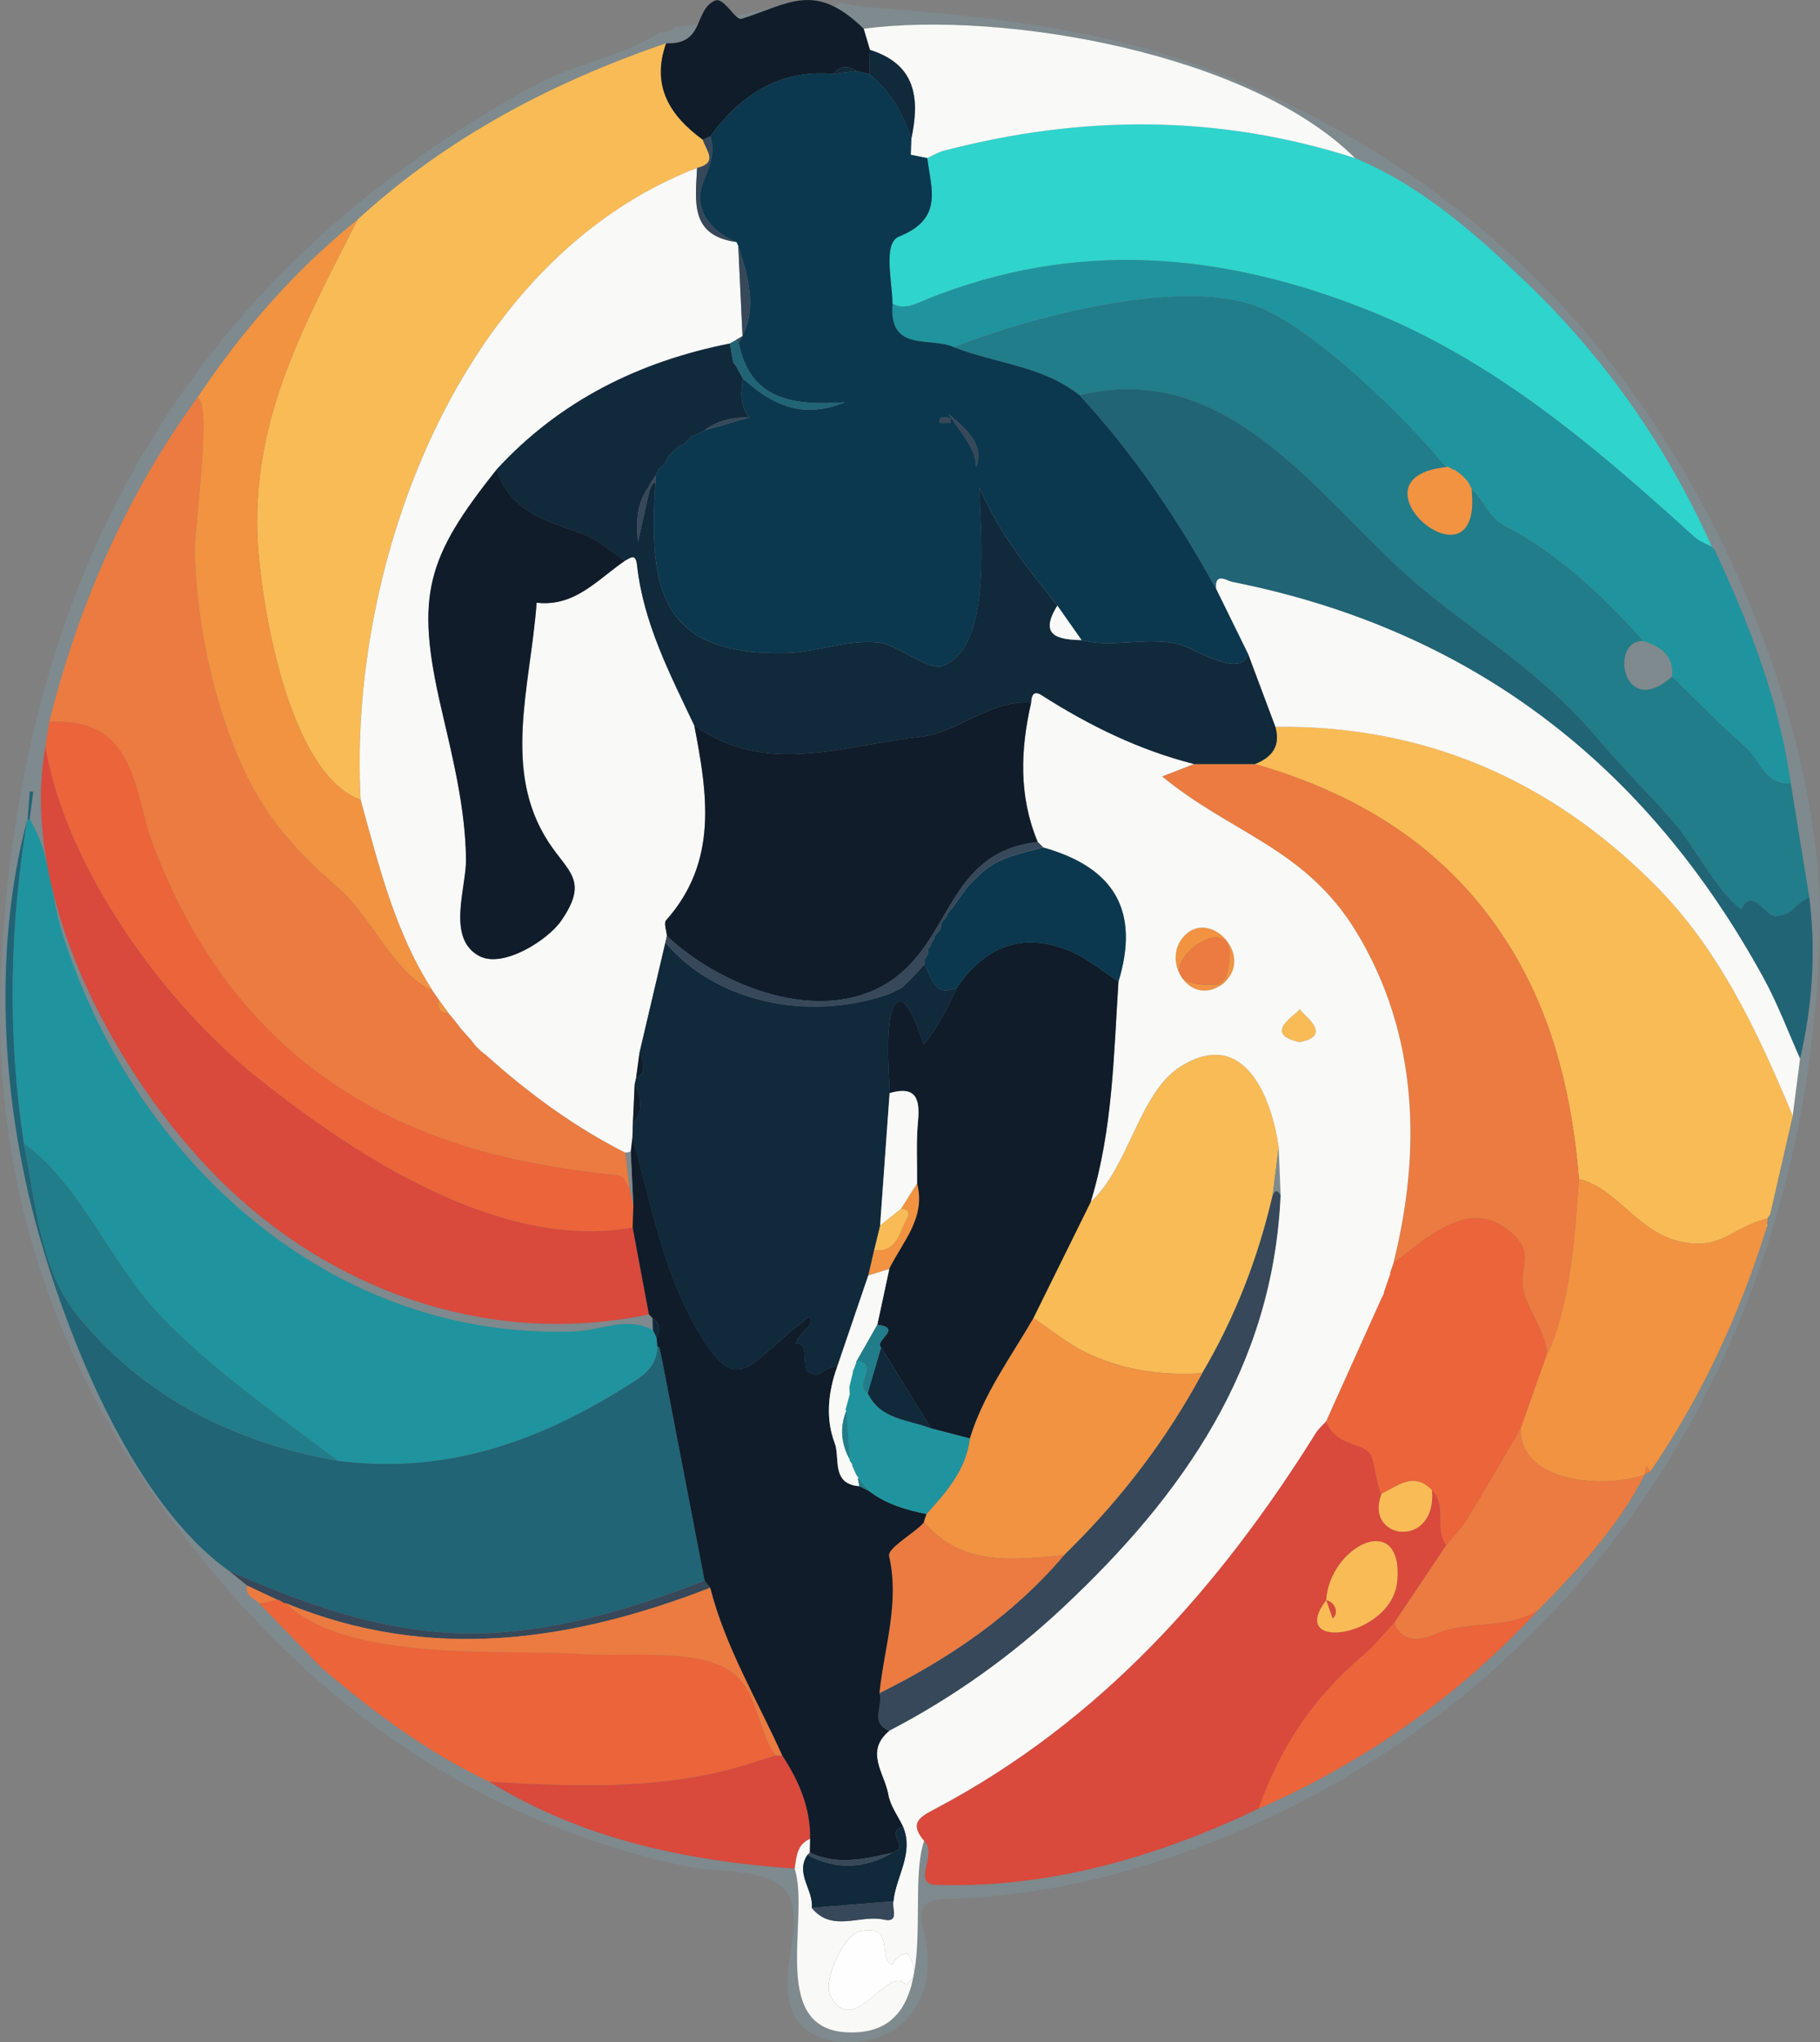 <?xml version="1.0" encoding="UTF-8"?><svg id="Camada_2" xmlns="http://www.w3.org/2000/svg" viewBox="0 0 561.54 630.13"><rect x="0" y="0" width="561.54" height="630.13" fill="#808080" stroke="none"/><defs><style>.cls-1{fill:#364859;}.cls-2{fill:#f19341;}.cls-3{fill:#7e8a8e;}.cls-4{fill:#ec6439;}.cls-5{fill:#217d89;}.cls-6{fill:#0b384e;}.cls-7{fill:#2fd4cd;}.cls-8{fill:#eb7b40;}.cls-9{fill:#f9bb55;}.cls-10{fill:#101c29;}.cls-11{fill:#206476;}.cls-12{fill:#f9f9f7;}.cls-13{fill:#10293b;}.cls-14{fill:#fefefe;}.cls-15{fill:#1f949e;}.cls-16{fill:#d9493c;}</style></defs><g id="Pessoa"><path class="cls-3" d="M14.44,266.21c.49,2.76,1.06,5.53,1.73,8.3-.52-2.78-1.06-5.56-1.73-8.3Z"/><path class="cls-3" d="M524.83,154.74c-33.03-61.08-81.55-104.46-145.66-130.89-35.49-14.63-72.7-18.73-110.54-21.58-2.91-.22-5.79-.71-8.66-1.32-.12.02-.24.04-.37.05-.16.01-.32.02-.48.02-.16,0-.31-.02-.46-.03-.03.03-.06.07-.09.1-.37.37-.83.66-1.31.9,2.81,1.38,5.83,3.58,9.21,6.88,43.37-5.66,119.26,7.68,151.59,39.91,20.49,8.57,36.82,23.05,52.53,38.06,24.55,23.45,43.71,50.92,57.64,81.95l-.05-.02.87.9c10.72,23.05,19.93,46.59,23.45,71.99,1.91,11.71,3.81,23.41,5.72,35.12,2.13,16.8.98,33.41-2.82,49.87-.76,5.88-1.51,11.75-2.27,17.63-2.33,10.17-4.65,20.34-6.98,30.51-.29.37-.57.74-.86,1.12l.12.08-.15,1.78c.04.34,0,.66-.15.98-8.37,26.83-20.02,52.09-35.91,75.33-.59.3-1.17.6-1.76.89,0,0,0,.06,0,.06-8.17,16.14-20.4,29.1-32.89,41.85-24.46,26.41-53.22,46.76-86.19,61.18-31.48,14.95-64.38,24.61-99.47,23.54-7.84-.24.74-9.77-3.76-13.54-5.76,17.08,6.46,57.94-21.21,59.06-27.74,1.12-13.71-34.78-18.72-50.55-33.27-2.3-65.3-8.99-94.18-26.76-19.09-9.08-35.88-21.55-51.84-35.24-.25-.26-.49-.51-.74-.77-6.13-6.33-12.27-12.65-18.4-18.98-1.49-1.69-4.58-2.3-3.76-5.56-1.82-1.48-3.65-2.96-5.47-4.44-28.92-20.52-48.41-68.52-57.97-101.01-12.1-41.1-15.48-89.11-4.44-130.79,0,0,.15-.1.15-.1.22-2.89.44-5.78.66-8.67.35.03.7.06,1.05.1l-1.1,8.46c2.61,4.24,4.16,8.78,5.3,13.44-2.16-12.23-2.49-24.36-.42-35.87.39-2.53.78-5.07,1.17-7.6,9.1-36.16,23.7-69.81,45.73-100.06,13.82-20.66,29.95-39.25,49.37-54.88,27.62-25.35,60-42.39,95.23-54.44,6.46.25,8.41-2.72,9.86-5.98-2.29.39-4.59.7-6.93.87-.8,1.01-2.04,1.7-3.72,1.7-.33,0-.65-.03-.94-.08-10.78,7.23-26.11,9.57-38.12,16.08C57.18,84.68,6.03,178.74.31,299.38c-2.75,57.99,12.64,111.94,45.78,159.84,40.61,58.7,93.42,100.95,164.79,116.46,10.45,2.27,24.25.67,30.68,6.88,7.26,7.01.55,20.96,1.45,31.83.75,9.16,6.42,14.58,15.4,15.54,19.71,2.11,31.7-13.16,26.72-33.65-1.38-5.67-1.85-10.19,6.34-10.38,28.59-.67,56.11-7.18,82.56-17.55,113.36-44.44,187.14-153.65,187.51-289.07-1.16-36.35-13.57-81.77-36.71-124.55Z"/><path class="cls-3" d="M177.39,410.79c8-.3,16-4.74,24.08-.39-.05-1.22-.1-2.44-.15-3.67-.37-.4-.75-.8-1.12-1.2-46.99,9.88-94.39-5.7-129.04-38.24-23.61-22.17-46.44-57.37-54.99-92.79.86,4.56,1.69,9.14,3.09,13.55,22.2,70.24,82.97,125.55,158.13,122.73Z"/><path class="cls-9" d="M110.29,67.79c27.62-25.35,60-42.39,95.23-54.43-4.64,13.13,1.13,22.3,11.34,29.76.92,3.22,4.93,7.07-1.8,8.71-73.8,28.47-107.76,122.79-103.81,194.95-22.59-8.17-31.21-62.32-31.85-82.38-1.16-36.39,14.94-65.09,30.89-96.6Z"/><path class="cls-15" d="M9.14,252.77c6.66,10.8,6.43,23.6,10.12,35.3,22.2,70.24,82.97,125.55,158.13,122.73,8-.3,16-4.74,24.08-.39.37.76.73,1.51,1.1,2.27.08.9.16,1.79.24,2.69.01,4.85-2.76,7.96-6.54,10.43-27.96,18.25-57.84,29.42-91.97,24.91-18.94-14.4-38.77-27.93-55.21-45.23-14.96-15.73-24.26-40.08-41.73-52.74-5.09-33.31-4.47-66.56,1.03-99.75,0,0,.15-.11.14-.11.2-.06.4-.09.61-.11Z"/><path class="cls-8" d="M15.19,222.73c9.1-36.16,23.7-69.8,45.73-100.05,4.68,1.2-1,41.09-.83,47.19.58,20.35,4.46,40.61,11.75,59.64,7.55,19.7,17.25,31.26,32.79,44.65,9.83,8.48,16.92,26.24,28.79,31.43,0,0,0,.09,0,.09.68.97,1.36,1.94,2.04,2.91v.05c-.32,2.29.16,3.98,2.94,3.98v.05c.29.34.59.68.88,1.03.33.41.67.82,1,1.22.44.56.88,1.12,1.32,1.68l.78,1.04c.31.34.63.69.94,1.03.65.73,1.31,1.45,1.96,2.18.43.55.86,1.1,1.3,1.66l-.05-.02c.34.33.67.66,1.01,1,.33.33.67.66,1,1l-.26.06.24-.1c.55.43,1.09.86,1.64,1.29,13.05,11.71,27.1,22,42.78,29.94.44,3.66.88,7.31,1.32,10.97-1.41-1.3-1.07-3.74-4.21-4.05-8.86-.88-17.71-2.21-26.46-3.91-57.08-11.09-95.92-43.58-116.5-98.29-6-15.95-4.78-39.18-31.92-37.67Z"/><path class="cls-9" d="M553.12,344.26c-2.33,10.17-4.65,20.33-6.98,30.5-.29.37-.57.74-.86,1.12,0,0,.12.08.12.08-11.03,2.57-14.15,10.01-27.01,7.12-13.3-2.98-19.18-16.26-31.21-19.31-2.07-24.55-7.38-48.18-20.1-69.64-18.28-30.84-46.11-48.7-79.89-58.39,5.29-2.08,7.98-5.58,6.3-11.49,45.93-.57,84.67,16.28,116.91,48.56,20.19,20.21,31.92,45.58,42.72,71.45Z"/><path class="cls-11" d="M104.31,450.71c34.13,4.51,64.01-6.66,91.97-24.91,3.78-2.47,6.55-5.58,6.53-10.43.21.12.42.25.63.38.29,1.33.59,2.66.88,3.99,4.36,22.65,8.72,45.29,13.08,67.94-20.45,7.94-41.28,14.41-63.31,16.01-29.66,2.15-56.73-7.29-83.29-18.9-28.91-20.52-48.4-68.52-57.97-101.01-12.1-41.1-15.48-89.11-4.44-130.79-5.5,33.2-6.12,66.45-1.03,99.76,3.78,18.34,4.87,38.72,16.58,53.17,20.28,25.02,48.31,39.28,80.36,44.8Z"/><path class="cls-7" d="M418.06,48.77c20.49,8.57,36.82,23.05,52.53,38.06,24.55,23.45,43.71,50.92,57.64,81.95-1.85-1.04-3.99-1.78-5.52-3.17-30.72-27.88-61.82-54.64-101.48-70.25-45.08-17.74-89.54-21.31-135.01-3.14-3.46,1.38-6.88,3.58-10.85,1.52-.12-7.24-3-18.75,2.03-20.77,13.87-5.57,9.78-14.82,8.71-24.2,1.63-.75,3.19-1.76,4.9-2.21,42.55-11.17,84.92-11.35,127.04,2.21Z"/><path class="cls-5" d="M552.51,241.65c1.9,11.71,3.81,23.41,5.71,35.12-6.03,3.22-3.76,4.82-9.99,5.89-3.53.6-7.33-9.45-11.01-2.09-7.81-5.93-14.02-18.95-20.81-26.85-7.37-8.58-15.54-16.4-22.77-25.03-15.76-18.79-32.5-29.41-51.77-44.59-32.34-25.48-59.81-74.05-108.79-62.15-11.37-9.09-25.96-9.76-38.87-14.85,22.68-8.9,68.82-21.58,93.17-12.75,17.68,6.41,46.95,35.12,58.79,49.8-32.2,3.44,11.5,40.45,7.83,6.84,4.09,3.15,4.82,8.41,10.56,11.38,16.55,8.58,30.1,21.56,42.58,35.47-10.57-.79-6.7,24.63,8.77,10.87,7.51,7.28,14.74,14.88,22.63,21.7,4.5,3.89,5.9,11.81,13.97,11.24Z"/><path class="cls-16" d="M285.11,568.02c-4.87-5.72-1.1-7.48,3.82-10.09,50.58-26.84,87.17-67.91,117.05-115.75.84-1.35,2.12-2.42,3.19-3.62,3.22,7.97,11.06,6.29,13.59,10.05,1.52,2.27,2.06,10.79,3.54,12.25-5.7,14.34,17.06,17.36,15.53-1.08,4.84,4.78.6,11.93,4.41,16.98-5.35,7.98-10.7,15.97-16.06,23.95-3.3,3.48-6.3,7.3-9.94,10.37-15.06,12.68-25.44,28.46-31.88,46.96-31.49,14.94-64.38,24.61-99.48,23.54-7.84-.24.74-9.77-3.76-13.54ZM409.23,493.72c-12.51,16.19,20.36,11.55,21.86-5.89,1.91-22.08-20.83-10.96-21.9,5.93l.04-.04Z"/><path class="cls-15" d="M507.14,197.83c-12.48-13.9-26.03-26.89-42.58-35.47-5.74-2.97-6.46-8.23-10.56-11.38,0,0,.1-.04.1-.04-.36-.69-.72-1.39-1.08-2.08,0,0,.11.11.11.11l-.95-1.15h0c-.33-.33-.66-.66-.98-1-.35-.29-.7-.58-1.05-.87-.48-.35-.96-.69-1.44-1.04l-.31.11-.24-.22c-.53-.29-1.05-.58-1.58-.86-.07.21-.21.28-.42.21-11.84-14.68-41.11-43.39-58.79-49.8-24.35-8.83-70.48,3.85-93.17,12.75-7.1-3.28-20.12,1.77-18.83-13.35,3.97,2.06,7.39-.14,10.85-1.52,45.46-18.17,89.93-14.6,135.01,3.14,39.65,15.61,70.75,42.37,101.48,70.25,1.53,1.39,3.67,2.13,5.52,3.17,0,0-.05-.02-.05-.02.29.3.58.6.87.9,10.72,23.05,19.93,46.59,23.45,71.99-8.06.56-9.47-7.36-13.96-11.24-7.9-6.83-15.12-14.43-22.63-21.7.46-6.35-3.44-9.2-8.78-10.87Z"/><path class="cls-16" d="M195.2,378.73c1.67,8.94,3.34,17.87,5.01,26.81-46.99,9.88-94.39-5.7-129.04-38.24-33.62-31.57-65.65-89.55-57.15-136.96,6.33,37.4,36.45,79.09,65.6,102.29,30.34,24.15,74.93,53.42,115.58,46.1Z"/><path class="cls-11" d="M333.08,121.94c48.97-11.9,76.44,36.67,108.79,62.15,19.27,15.18,36.01,25.8,51.77,44.59,7.24,8.64,15.4,16.45,22.77,25.03,6.78,7.9,13,20.92,20.81,26.85,3.68-7.35,7.48,2.7,11.01,2.09,6.23-1.07,3.95-2.67,9.99-5.89,2.13,16.8.98,33.41-2.82,49.87-3.72-8.29-6.9-16.87-11.24-24.82-35.98-65.76-89.95-107.58-164.02-122.28-1.44-.29-5.45-3.2-4.89,2.2-11.85-21.49-25.44-41.75-42.16-59.8Z"/><path class="cls-4" d="M151.01,549.77c-19.09-9.08-35.88-21.55-51.84-35.24-.25-.25-.49-.51-.74-.77-6.13-6.33-12.27-12.65-18.4-18.98,1.86-.39,3.71-.78,5.57-1.17l.38-.05.32.21c.48.29.95.58,1.43.87l.28-.13.25.17c18.84,18.51,67.78,14.02,92.15,15.72,12.11.84,35.36-2.02,45.45,5.56,8.23,6.19,7.75,17.78,13.41,25.67-4.39,1.37-8.73,2.9-13.16,4.08-24.74,6.61-49.92,5.45-75.1,4.04Z"/><path class="cls-12" d="M375.24,181.74c-.56-5.4,3.45-2.48,4.89-2.2,74.07,14.7,128.04,56.52,164.02,122.28,4.35,7.94,7.52,16.53,11.24,24.82-.76,5.88-1.52,11.75-2.27,17.63-10.81-25.87-22.53-51.24-42.72-71.45-32.24-32.28-70.98-49.12-116.91-48.56-2.8-7.49-5.6-14.97-8.4-22.45-3.28-6.69-6.56-13.37-9.85-20.06Z"/><path class="cls-2" d="M133.42,305.59c-11.86-5.19-18.95-22.95-28.79-31.43-15.54-13.39-25.23-24.95-32.79-44.65-7.29-19.02-11.17-39.29-11.75-59.64-.17-6.1,5.51-45.99.83-47.19,13.82-20.66,29.95-39.25,49.37-54.89-15.95,31.52-32.05,60.21-30.89,96.6.64,20.06,9.26,74.21,31.85,82.38,5.63,20.27,10.56,40.8,22.17,58.81Z"/><path class="cls-2" d="M487.17,363.77c12.04,3.05,17.91,16.34,31.21,19.31,12.86,2.88,15.98-4.55,27.01-7.12-.05.59-.1,1.19-.15,1.78-.13.08-.37.18-.37.25.03.25.14.49.22.73-8.37,26.83-20.02,52.09-35.91,75.32-.4-.56-.8-1.12-1.2-1.67-.18.86-.37,1.71-.55,2.57,0,0,0,.06,0,.06-11.71,4.32-38.57,2.86-38.27-14.26,2.7-7.65,5.41-15.3,8.11-22.95.33-.56.73-1.09.97-1.69,6.7-16.8,7.55-34.61,8.93-52.32Z"/><path class="cls-4" d="M195.2,378.73c-40.65,7.32-85.24-21.95-115.58-46.1-29.15-23.2-59.27-64.89-65.6-102.29.39-2.54.78-5.07,1.17-7.61,27.14-1.51,25.92,21.72,31.92,37.67,20.57,54.7,59.42,87.2,116.5,98.29,8.75,1.7,17.6,3.03,26.46,3.91,3.14.31,2.8,2.76,4.21,4.05.38,1.8.76,3.6,1.13,5.41-.07,2.22-.14,4.45-.22,6.67Z"/><path class="cls-12" d="M418.06,48.77c-42.12-13.55-84.49-13.38-127.04-2.21-1.71.45-3.27,1.46-4.9,2.21-1.7-.34-3.41-.67-5.11-1.01.03-.96.06-1.93.09-2.89l.09-2.06c2.62-12.34,1.5-22.94-12.77-27.4l-1.94-6.55c43.37-5.66,119.26,7.68,151.59,39.91Z"/><path class="cls-8" d="M469.16,440.73c-.3,17.12,26.56,18.58,38.27,14.26-8.17,16.14-20.4,29.1-32.89,41.85-9.7,6.2-21.59,2.91-31.82,7.4-4.26,1.87-9.91,3.03-12.54-3.54,5.35-7.98,10.7-15.97,16.06-23.95,2.15-2.65,4.62-5.11,6.38-8,5.66-9.26,11.05-18.67,16.55-28.03Z"/><path class="cls-16" d="M151.01,549.77c25.18,1.41,50.36,2.58,75.1-4.04,4.43-1.19,8.78-2.71,13.16-4.08.7,0,1.41.01,2.11.02,5.12,7.82,8.72,16.15,8.59,25.72-4.15,1.71-4.17,5.58-4.78,9.14-33.27-2.3-65.3-9-94.18-26.76Z"/><path class="cls-4" d="M430.17,500.71c2.64,6.57,8.29,5.41,12.54,3.54,10.23-4.49,22.12-1.21,31.82-7.4-24.46,26.41-53.22,46.76-86.19,61.18,6.44-18.49,16.82-34.27,31.88-46.95,3.64-3.07,6.64-6.89,9.94-10.37Z"/><path class="cls-1" d="M86.31,493.78l-.32-.21s-.38.05-.39.05c-3.11-1.46-6.22-2.93-9.32-4.39-1.82-1.48-3.65-2.96-5.47-4.44,26.56,11.61,53.63,21.05,83.29,18.9,22.03-1.6,42.87-8.07,63.31-16.01.58.74,1.17,1.47,1.75,2.21-43.08,16.7-86.53,23.02-130.89,4.81l-.25-.17s-.28.13-.28.13c-.48-.29-.95-.58-1.42-.87Z"/><path class="cls-8" d="M76.27,489.23c3.11,1.46,6.22,2.93,9.32,4.39-1.85.39-3.71.78-5.57,1.17-1.49-1.69-4.58-2.3-3.76-5.56Z"/><path class="cls-11" d="M9.14,252.77c-.21.02-.41.06-.61.11.22-2.89.44-5.78.66-8.67.35.03.7.06,1.05.1-.37,2.82-.73,5.64-1.1,8.46Z"/><path class="cls-8" d="M507.43,454.93c.18-.86.37-1.71.55-2.57.4.56.8,1.11,1.2,1.67-.59.3-1.17.6-1.76.9Z"/><path class="cls-2" d="M545.28,375.88c.29-.37.57-.74.86-1.12-.29.37-.57.74-.86,1.12Z"/><path class="cls-7" d="M529.06,169.66c-.29-.3-.58-.6-.87-.9.29.3.58.6.87.9Z"/><path class="cls-8" d="M98.43,513.77c.25.26.49.51.74.77-.25-.26-.49-.51-.74-.77Z"/><path class="cls-9" d="M545.1,378.71c-.08-.24-.19-.48-.22-.73,0-.07.24-.16.37-.25.04.34,0,.66-.15.98Z"/><path class="cls-8" d="M368.45,235.74c6.25,0,12.5,0,18.75,0,33.78,9.68,61.61,27.54,79.89,58.39,12.71,21.45,18.03,45.09,20.1,69.64-1.38,17.71-2.23,35.52-8.93,52.32-.24.6-.64,1.13-.97,1.69.11-5.65-5.94-13.84-7.24-19.58-1.54-6.83,3.36-10.85-2.75-16.93-13.48-13.4-27.41,1.41-37.31,8.3,8.74-34.76,7.5-70.73-11.47-101.99-15.73-25.93-38.69-30.4-59.93-47.98,3.47-1.35,6.67-2.6,9.87-3.85Z"/><path class="cls-9" d="M318.82,406.72c5.9-11.95,11.8-23.9,17.7-35.84,11.79-10.61,14.91-33.74,27.72-41.77,19.53-12.25,28.04,9.15,30.29,24.86-.63,4.94-1.25,9.88-1.87,14.82-4.48,19.39-11.59,37.74-21.73,54.89-11.81.74-22.99-.66-34.16-5.57-6.78-2.98-12-7.56-17.95-11.39Z"/><path class="cls-4" d="M429.97,389.57c9.9-6.89,23.83-21.7,37.31-8.3,6.11,6.08,1.21,10.1,2.75,16.93,1.29,5.74,7.35,13.93,7.24,19.58-2.7,7.65-5.4,15.3-8.11,22.96-5.5,9.35-10.89,18.77-16.55,28.03-1.76,2.89-4.24,5.34-6.38,8-3.81-5.05.43-12.19-4.41-16.98-5.6-5.83-10.49-1.32-15.53,1.08-1.48-1.46-2.01-9.98-3.54-12.25-2.53-3.76-10.37-2.09-13.59-10.05,5.67-12.6,11.34-25.21,17.01-37.81.26-.53.53-1.05.79-1.58,0,0,0-.37,0-.38.36-1.04.72-2.07,1.08-3.11,0,0-.02,0-.02,0,.3-.83.59-1.66.89-2.5,0,0-.04-.37-.04-.37.37-1.05.74-2.1,1.11-3.15,0,0-.03-.08-.03-.08Z"/><path class="cls-1" d="M370.93,423.69c10.14-17.15,17.25-35.5,21.73-54.89.82-1.93,1.65-1.5,2.48,0-2.31,52.96-30.09,92.51-67.07,127.16-16.15,15.13-34.04,27.88-53.7,38.1-6.2-2.53-1.68-7.84-3.02-11.63,21.59-10.73,41.24-24.06,56.99-42.6l-.06.03c.35-.36.7-.71,1.04-1.07l-.05.05c.36-.35.71-.7,1.07-1.05,16.15-16.07,29.77-34.03,40.59-54.09Z"/><path class="cls-2" d="M376.51,304.1c-9.87,6.31-18.49-8.14-10.85-15.6,7.73-7.55,20.18,5.43,12.97,13.7-.15-.15-.31-.3-.46-.44,9.08-30.55-34.83,4.5-2,1.97.11.13.23.26.34.39Z"/><path class="cls-9" d="M400.96,321.55c-12.35-2.75.07-8.89.03-10.32.04,1.32,11.22,8.14-.03,10.32Z"/><path class="cls-3" d="M395.13,368.79c-.83-1.5-1.66-1.93-2.48,0,.62-4.94,1.25-9.88,1.87-14.82.2,4.94.4,9.88.6,14.82Z"/><path class="cls-8" d="M428.06,395.67c-.36,1.04-.72,2.07-1.08,3.11.36-1.04.72-2.07,1.08-3.11Z"/><path class="cls-8" d="M430,389.65c-.37,1.05-.74,2.1-1.11,3.15.37-1.05.74-2.1,1.11-3.15Z"/><path class="cls-8" d="M428.93,393.17c-.3.83-.59,1.66-.89,2.5.3-.83.59-1.66.89-2.5Z"/><path class="cls-8" d="M426.98,399.16c-.26.53-.53,1.05-.79,1.58.26-.53.53-1.05.79-1.58Z"/><path class="cls-12" d="M205.76,288.77c-.15.68-.31,1.36-.46,2.04-2.66,11.32-5.32,22.64-7.98,33.96-.36,2.67-.72,5.34-1.08,8-.14.6-.28,1.19-.42,1.79-.19,4.07-.37,8.14-.56,12.21-.04,1.31-.07,2.63-.11,3.94-.18,1.57-.36,3.14-.55,4.7-.55.08-1.1.17-1.65.25-15.69-7.94-29.73-18.23-42.78-29.94-.55-.43-1.09-.86-1.64-1.29l-.24.1s.26-.06.25-.06c-.34-.33-.67-.66-1-1-.34-.33-.67-.66-1.01-1,0,0,.05.02.05.02-.43-.55-.86-1.1-1.29-1.66-.65-.73-1.31-1.45-1.96-2.18-.31-.34-.63-.69-.94-1.03-.26-.35-.52-.69-.78-1.04-.44-.56-.88-1.12-1.32-1.68-.33-.41-.67-.82-1-1.22-.3-.34-.6-.68-.89-1.03,0,0,.01-.05.01-.05-.98-1.33-1.96-2.66-2.93-3.98,0,0,0-.05,0-.05-.68-.97-1.36-1.94-2.04-2.91,0,0,0-.08,0-.09-11.61-18.01-16.54-38.54-22.17-58.81-3.95-72.16,30.02-166.48,103.81-194.95-.43,10.03-2.45,20.9,12.22,22.86.17.36.33.71.5,1.07.44,9.31.87,18.62,1.31,27.93,0,0,.05-.03.05-.03-.62.38-1.24.77-1.87,1.15-.69.39-1.38.78-2.06,1.17-27.96,5.56-52.42,17.62-71.94,38.82-21.63,27.18-25.2,38.79-17.19,73.44,3.56,15.39,7.53,30.99,7.7,46.89.1,8.85-6.09,24.38,4.06,29.82,7.39,3.96,21.23-4.96,25.27-10.82,8.62-12.48,2.26-14.9-3.86-24.27-14.44-22.12-5.61-47.96-3.69-73.92,11.84,1.4,18.89-7.27,27.35-13,1.77-.97,3.24-2.25,3.65,1.42,1.96,17.84,10.12,33.51,17.63,49.4,4.06,21.05,7.49,41.99-8.69,60.19-.76.85.13,3.17.25,4.8Z"/><path class="cls-5" d="M104.31,450.71c-32.05-5.52-60.09-19.78-80.36-44.8-11.71-14.44-12.8-34.83-16.58-53.17,17.47,12.65,26.78,37,41.73,52.74,16.44,17.3,36.27,30.83,55.21,45.23Z"/><path class="cls-2" d="M135.46,308.64c.98,1.33,1.96,2.66,2.93,3.98-2.78,0-3.26-1.7-2.93-3.98Z"/><path class="cls-2" d="M446.17,144.14c.21.08.35,0,.43-.21.53.29,1.05.58,1.58.86l.24.22s.31-.11.31-.11c.48.35.96.69,1.44,1.04.35.29.7.58,1.05.87.33.34.66.67.98,1.01,0,0,0-.01,0-.01.32.38.63.76.95,1.15,0,0-.11-.11-.11-.11.36.69.72,1.39,1.08,2.08,0,0-.1.04-.1.04,3.67,33.61-40.02-3.39-7.83-6.84Z"/><path class="cls-3" d="M507.14,197.83c5.34,1.67,9.23,4.52,8.78,10.87-15.48,13.76-19.34-11.66-8.78-10.87Z"/><path class="cls-9" d="M409.19,493.76c1.07-16.89,23.81-28.02,21.9-5.93-1.51,17.45-34.38,22.08-21.86,5.89.65,1.87,1.31,3.73,1.96,5.6,2.01-1.61.64-5.08-2-5.56Z"/><path class="cls-9" d="M426.29,460.86c5.04-2.39,9.92-6.91,15.53-1.08,1.53,18.44-21.23,15.42-15.53,1.08Z"/><path class="cls-5" d="M454.1,150.94c-.36-.69-.72-1.39-1.08-2.08.36.69.72,1.39,1.08,2.08Z"/><path class="cls-5" d="M453.13,148.97c-.32-.38-.63-.76-.95-1.15.32.38.63.76.95,1.15Z"/><path class="cls-5" d="M452.19,147.83c-.33-.34-.66-.67-.98-1.01.33.34.66.67.98,1.01Z"/><path class="cls-5" d="M450.16,145.95c-.48-.35-.96-.69-1.44-1.04.48.35.96.69,1.44,1.04Z"/><path class="cls-5" d="M448.17,144.8c-.52-.29-1.05-.58-1.58-.86.52.29,1.05.58,1.58.86Z"/><path class="cls-2" d="M370.93,423.69c-10.82,20.07-24.44,38.03-40.59,54.09-.36.35-.71.7-1.07,1.05,0,0,.05-.05.05-.05-.35.36-.7.71-1.04,1.07,0,0,.06-.03.06-.03-15.57,1.35-31.4,3.78-43.31-10.27.28-.8.56-1.6.83-2.39,6.13-6.81,12.23-13.64,13.38-23.31,4.13-13.64,12.58-24.99,19.59-37.11,5.94,3.83,11.16,8.41,17.95,11.39,11.17,4.91,22.35,6.32,34.16,5.57Z"/><path class="cls-8" d="M285.02,469.54c11.92,14.06,27.74,11.62,43.31,10.27-15.75,18.54-35.4,31.88-56.99,42.6,1.4-14.02,6.29-27.69,2.97-42.29-.52-2.28,6.35-6.23,9.8-9.41.35-.38.7-.75,1.06-1.13,0,0-.15-.04-.15-.04Z"/><path class="cls-8" d="M88.26,494.69c44.36,18.21,87.82,11.9,130.89-4.81,4.7,18.43,14.53,34.65,22.23,51.78-.7,0-1.41-.01-2.11-.02-5.66-7.9-5.18-19.49-13.41-25.67-10.09-7.58-33.34-4.72-45.45-5.56-24.38-1.7-73.31,2.78-92.15-15.72Z"/><path class="cls-8" d="M86.31,493.78c.47.29.95.58,1.42.87-.47-.29-.95-.58-1.42-.87Z"/><path class="cls-2" d="M278.06,372.87c1.63-2.59,3.27-5.18,4.9-7.77,2.82,10.65-4.46,18.02-8.59,26.4-2.16.68-4.33,1.36-6.49,2.03.6-2.61,1.21-5.22,1.81-7.83,6.26.76,7.57-4.26,9.43-8.37.6-1.32,2.8-3.85-1.06-4.47Z"/><path class="cls-8" d="M377.19,302.75c-.34.32-.68.64-1.02.96-32.83,2.53,11.08-32.52,2-1.97-.33.34-.66.67-.98,1.01Z"/><path class="cls-16" d="M409.19,493.76c2.65.48,4.01,3.94,2,5.56-.65-1.87-1.31-3.73-1.96-5.6,0,0-.04.04-.04.04Z"/><path class="cls-9" d="M278.06,372.87c3.86.61,1.66,3.14,1.06,4.47-1.86,4.1-3.16,9.13-9.43,8.37.62-2.54,1.24-5.08,1.86-7.62,2.17-1.74,4.34-3.48,6.51-5.22Z"/><path class="cls-3" d="M228.81,5.8c3.62-1.15,6.81-2.43,9.8-3.5-1.77.43-3.56.81-5.33,1.18-2.11.45-4.21.93-6.3,1.42.69.65,1.31,1.05,1.82.89Z"/><path class="cls-12" d="M285.11,568.02c-5.76,17.08,6.46,57.94-21.21,59.06-27.74,1.12-13.71-34.78-18.72-50.55.62-3.56.63-7.43,4.78-9.15l-.08,4.24c-.26.23-.52.47-.78.7-3.86,5.81,1.95,10.81,1.36,16.34,6.29,7.72,14.84,1.99,22.2,3.6,5.02,1.1,2.41-3.49,2.99-5.66.75-7.69,6.41-14.75,2.97-22.98-1.58-3.3-3.97-6.45-4.56-9.92-1.11-6.48-7.4-13.28.29-19.67,19.66-10.22,37.55-22.97,53.7-38.1,36.98-34.65,64.76-74.2,67.07-127.16-.2-4.94-.4-9.88-.6-14.82-2.25-15.7-10.76-37.11-30.3-24.86-12.8,8.03-15.92,31.16-27.72,41.77,6.82-22.19,7.08-45.21,8.58-68.08,6.56-21.58-1.05-35.12-23.24-41.33-.56-.56-1.12-1.12-1.68-1.67-5.89-14.08-5.36-28.47-2.03-42.99.09-2.15.73-3.91,3.22-2.32,14.67,9.37,30.13,16.96,47.08,21.25-3.2,1.25-6.4,2.5-9.87,3.85,21.24,17.58,44.19,22.06,59.93,47.98,18.97,31.26,20.2,67.23,11.47,101.99l.03.08-1.11,3.15.04.37-.89,2.5h.02c-.36,1.05-.72,2.08-1.08,3.12,0,0,0,.37,0,.37-.26.53-.53,1.05-.79,1.58-5.67,12.6-11.34,25.21-17.01,37.81-1.07,1.2-2.35,2.28-3.19,3.62-29.87,47.84-66.47,88.91-117.05,115.75-4.92,2.61-8.69,4.37-3.82,10.09ZM377.66,303.23c.33-.35.65-.7.98-1.04,7.21-8.26-5.24-21.25-12.97-13.7-7.64,7.46.98,21.92,10.85,15.6.38-.29.76-.58,1.15-.86ZM266.27,595.71c-5.37-.35-12.64,15.34-10.05,20.13,7.37,13.62,17.66-10.07,23.28-3.47,3.13-2.13,3.31-5.34.54-9.63-2.11.1-3.69,1.23-4.73,3.4-4.59-1.38.82-12.06-9.05-10.43ZM400.96,321.55c11.25-2.18.07-9,.03-10.32.04,1.43-12.38,7.57-.03,10.32Z"/><path class="cls-10" d="M203.44,415.74c-.21-.13-.42-.26-.63-.38-.08-.9-.16-1.79-.24-2.69,1.19-2.31,1.15-4.37-1.24-5.94-.37-.4-.75-.8-1.12-1.2-1.67-8.93-3.34-17.87-5.01-26.81.07-2.22.14-4.45.22-6.66-.27-5.54-.54-11.09-.8-16.64.18-1.57.36-3.14.55-4.7,5.46,19.58,9.09,40,19,57.86,13.71,24.7,16.17,11.92,35.63-2.39,1.96,2.84-3.53,5.11-4.33,8.41,4.45-.75,1.77,7.37,3.79,8.64,4.22,2.66,3.78-1.45,9.03-1.49-2.79,7.76-3.62,16.01-.75,23.5,1.74,4.53-1.22,12.64,7.61,13.3.99.5,1.98.99,2.96,1.49,5.26,4.02,11.39,5.83,17.75,7.1-.28.8-.56,1.6-.84,2.4,0,0,.15.04.15.04-.35.38-.7.75-1.06,1.13-3.45,3.18-10.32,7.14-9.8,9.41,3.32,14.6-1.57,28.27-2.97,42.29,1.33,3.79-3.18,9.1,3.02,11.63-7.69,6.39-1.4,13.19-.29,19.67.59,3.46,2.98,6.62,4.56,9.92-4.86,1.5,0,4.93-1.41,7.12-.67.33-1.35.65-2.02.97l.05-.04c-8.46,1.9-16.92,3.96-25.37-.07.03-1.41.05-2.83.08-4.24.14-9.57-3.47-17.9-8.59-25.72-7.71-17.13-17.53-33.36-22.23-51.78-.58-.74-1.17-1.47-1.75-2.21-4.36-22.65-8.72-45.29-13.08-67.94-.29-1.33-.59-2.66-.88-3.99Z"/><path class="cls-10" d="M266.47,8.86c.65,2.18,1.29,4.37,1.94,6.55-.06,2.48-.11,4.96-.17,7.45-1.33-.32-2.67-.65-4-.97-2.6-1.68-4.98-1.75-7.02.91-16.63-1.43-28.61,6.38-38.04,19.21-.77.37-1.55.75-2.32,1.12-10.22-7.47-15.98-16.63-11.34-29.76,12.01.46,8.44-10.19,15.05-13.17,2.8-1.26,6.29,6.23,8.25,5.61,14.77-4.69,22.6-11.61,37.66,3.06Z"/><path class="cls-13" d="M201.32,406.74c2.39,1.56,2.43,3.62,1.24,5.94-.37-.75-.73-1.51-1.1-2.27-.05-1.23-.1-2.45-.15-3.67Z"/><path class="cls-13" d="M385.09,201.8c2.8,7.48,5.6,14.96,8.4,22.45,1.69,5.91-1,9.42-6.3,11.49-6.25,0-12.5,0-18.75,0-16.95-4.29-32.41-11.88-47.08-21.25-2.49-1.59-3.13.17-3.22,2.32-12.89-1.01-22.46,9.29-34.33,10.56-23.29,2.48-47.22,12.45-69.63-3.58-7.52-15.89-15.68-31.56-17.63-49.4-.4-3.67-1.88-2.4-3.65-1.42-4.52-2.87-8.71-6.68-13.62-8.43-10.91-3.88-22.07-6.87-26.02-19.72,19.52-21.2,43.97-33.27,71.94-38.82.34,1.95.69,3.9,1.03,5.86.26.33.52.66.78.99.74,1.33,1.48,2.65,2.22,3.98-.56,4.19-1.07,8.37,2.01,11.95-5.07-.08-9.83.9-13.97,4.03,0,0-.07.04-.07.04-.64.32-1.28.64-1.93.96l-.07.04c-.64.32-1.29.64-1.93.96,0,0-.06.04-.06.04-.32.31-.63.63-.95.94l-.06.06c-.31.31-.63.63-.94.94l-.06.05c-.64.32-1.29.64-1.93.96l-.07.05-.94.94-.06.06c-.31.31-.63.63-.94.94l-.06.06c-.31.31-.63.63-.94.94,0,0-.05.07-.05.07-.32.64-.64,1.29-.96,1.93,0,0-.04.05-.04.05-.65.65-1.3,1.3-1.95,1.96l-.04.06c-.32.65-.64,1.29-.97,1.94l-.03.05c-.41.59-.82,1.17-1.23,1.76-.36.65-.73,1.3-1.09,1.95-2.74,4.06-3.89,8.43-3.05,16.64,1.7-7.59,2.66-11.88,3.62-16.17.34-.66.68-1.31,1.02-1.97.25-.06.51-.11.77-.15-2.25,32.76,1.4,53.51,40.37,52.58,9.42-.23,19.44-4.42,28.82-3.18,5.67.75,15.03,8.97,19.71,7.08,15.58-6.26,11.05-43.56,11.05-54.95,6.58,15.06,14.17,23.81,24.01,36.46-5.84,9.4.21,10.45,7.47,10.64,9.63,2.46,19.53-1.08,29.59,1.11,4.81,1.05,19.48,11.09,21.79,3.18Z"/><path class="cls-10" d="M345.1,302.81c-1.5,22.86-1.76,45.88-8.58,68.07-5.9,11.95-11.8,23.89-17.7,35.84-7.01,12.11-15.46,23.47-19.59,37.11-4-1.04-7.99-2.08-11.99-3.12-5.13-8.34-10.27-16.67-15.4-25.01-2.32-2,6.99-5.95-1.17-6.96,1.23-5.75,2.47-11.49,3.7-17.24,4.13-8.39,11.41-15.75,8.59-26.4.06-6.41-.33-12.87.28-19.23.67-7.01-.76-10.9-8.77-8.61.11-3.44-2.43-27.75,3.3-28.26,3.07-.27,7.43,13.78,7.21,13.28,4.76-5.74,7.08-10.83,10.24-17.53,8.62-12.68,20.16-17.33,34.64-11.43,5.46,2.22,10.17,6.26,15.23,9.47Z"/><path class="cls-10" d="M214.19,223.79c22.41,16.03,46.34,6.06,69.63,3.58,11.87-1.26,21.44-11.56,34.33-10.56-3.33,14.52-3.86,28.91,2.03,42.99-28.16,3.17-26.18,30.27-45.7,43.07-21.15,13.87-52.21,1.5-68.72-14.1-.12-1.63-1.01-3.95-.25-4.8,16.18-18.2,12.75-39.13,8.69-60.19Z"/><path class="cls-6" d="M345.1,302.81c-5.05-3.21-9.77-7.25-15.23-9.47-14.48-5.9-26.02-1.25-34.64,11.43-7.3,3.16-7.62-3.51-10.08-7.16.05-.57.1-1.14.16-1.71.3-.43.59-.87.89-1.3.07-.6.14-1.2.22-1.8.27-.37.53-.74.8-1.1.05-.29.12-.58.18-.87l.83-1.09c.06-.31.13-.63.2-.94.26-.32.53-.64.79-.97,0,0,.06-.06.06-.06.31-.38.62-.76.94-1.14.08-.62.17-1.25.25-1.87.25-.3.51-.61.76-.91l.07-.08c.31-.36.62-.72.93-1.08.03-.29.08-.58.14-.86.29-.34.57-.67.86-1.01l.05-.05c.32-.37.63-.74.95-1.11,1.37-1.93,2.74-3.86,4.1-5.79.3-.34.6-.68.9-1.01l.07-.07c.31-.31.62-.62.93-.92l.07-.07c.31-.31.62-.62.92-.92l.08-.08c.31-.31.61-.61.92-.92,0,0,.08-.08.08-.08.33-.29.65-.58.98-.86,5.36-4.55,12.07-5.76,18.59-7.43,22.19,6.22,29.8,19.75,23.24,41.33Z"/><path class="cls-14" d="M266.27,595.71c9.87-1.63,4.46,9.05,9.05,10.43,1.04-2.17,2.62-3.3,4.73-3.4,2.77,4.28,2.59,7.49-.54,9.63-5.62-6.6-15.91,17.09-23.28,3.47-2.59-4.79,4.68-20.48,10.05-20.13Z"/><path class="cls-13" d="M277.23,570.76c1.41-2.19-3.45-5.61,1.41-7.12,3.44,8.23-2.22,15.29-2.97,22.98-8.4.68-16.79,1.37-25.19,2.05.59-5.53-5.22-10.53-1.36-16.34,8.83,4.68,17.55,4.32,26.15-.63,0,0-.05.04-.05.04.67-.33,1.35-.65,2.02-.97Z"/><path class="cls-1" d="M292.36,281.82c-.06.28-.11.57-.14.86-.31.36-.62.72-.93,1.08,0,0-.07.08-.07.08-.25.3-.51.61-.76.91-.08.62-.17,1.25-.25,1.87-.31.38-.62.76-.94,1.13,0,0-.06.06-.06.06-.26.32-.53.64-.79.97-.07.31-.14.62-.2.94-.28.36-.55.73-.83,1.09-.07.29-.13.58-.18.87-.27.37-.53.74-.8,1.1-.07.6-.14,1.2-.22,1.8-.3.43-.59.87-.89,1.3-.05.57-.1,1.14-.16,1.71-.97,1.09-1.95,2.17-2.92,3.26-.59.61-1.18,1.23-1.76,1.84-.44.39-.89.78-1.33,1.17-.29.29-.58.57-.87.86,0,0-.07.05-.07.05-.63.32-1.27.64-1.9.96,0,0-.1.06-.1.06-.67.31-1.34.62-2,.93-25.38,8.73-53.76,2.17-68.89-15.94l.46-2.04c16.51,15.61,47.57,27.98,68.72,14.1,19.51-12.8,17.54-39.9,45.7-43.07.56.56,1.12,1.12,1.68,1.67-6.52,1.67-13.22,2.87-18.59,7.43-.33.29-.65.58-.98.86,0,0-.08.08-.08.08-.31.31-.61.61-.92.92,0,0-.08.08-.08.08-.31.31-.62.62-.92.92,0,0-.07.07-.07.07-.31.31-.62.62-.93.93,0,0-.07.07-.07.07-.3.34-.6.68-.9,1.01-1.37,1.93-2.74,3.86-4.1,5.8-.32.37-.63.74-.95,1.11,0,0-.05.05-.05.05-.29.34-.57.67-.86,1.01Z"/><path class="cls-1" d="M250.47,588.67c8.4-.68,16.79-1.37,25.19-2.05-.57,2.17,2.03,6.76-2.99,5.66-7.36-1.62-15.91,4.12-22.2-3.6Z"/><path class="cls-1" d="M275.26,571.7c-8.6,4.95-17.31,5.31-26.15.63.26-.23.52-.47.78-.7,8.45,4.03,16.91,1.96,25.37.07Z"/><path class="cls-2" d="M378.64,302.19c-.33.35-.65.7-.98,1.04-.15-.16-.31-.32-.47-.48.33-.34.66-.67.98-1.01.16.15.31.29.46.44Z"/><path class="cls-2" d="M377.66,303.23c-.38.29-.76.58-1.15.86-.11-.13-.23-.26-.34-.38.34-.32.68-.64,1.02-.96.16.16.32.32.47.48Z"/><path class="cls-1" d="M227.29,74.69c-14.66-1.96-12.65-12.83-12.22-22.86,6.73-1.64,2.72-5.49,1.8-8.7.77-.37,1.55-.75,2.32-1.13,1.62,5.3-.24,9.34-2.31,14.53-3.01,7.56,2.12,14.78,10.41,18.16Z"/><path class="cls-3" d="M192.96,355.68c.55-.08,1.1-.17,1.65-.25.27,5.55.54,11.1.8,16.64-.38-1.81-.76-3.61-1.13-5.42-.44-3.66-.88-7.32-1.32-10.97Z"/><path class="cls-2" d="M133.42,305.67c.68.97,1.36,1.94,2.04,2.91-.68-.97-1.36-1.94-2.04-2.91Z"/><path class="cls-2" d="M145.29,320.86c.43.55.86,1.11,1.29,1.66-.43-.55-.86-1.11-1.29-1.66Z"/><path class="cls-2" d="M140.28,314.92c.44.56.88,1.12,1.32,1.68-.44-.56-.88-1.12-1.32-1.68Z"/><path class="cls-2" d="M148.54,324.45c.55.43,1.09.86,1.64,1.29-.55-.43-1.09-.86-1.64-1.29Z"/><path class="cls-2" d="M138.39,312.67c.3.34.6.69.89,1.03-.3-.34-.6-.68-.89-1.03Z"/><path class="cls-2" d="M142.39,317.65c.31.34.63.69.94,1.03-.31-.34-.63-.69-.94-1.03Z"/><path class="cls-2" d="M146.54,322.5c.33.33.67.67,1.01,1-.33-.33-.67-.66-1.01-1Z"/><path class="cls-2" d="M147.55,323.49c.33.33.67.66,1,1-.33-.33-.67-.66-1-1Z"/><path class="cls-13" d="M203.44,415.74c.29,1.33.59,2.66.88,3.99-.29-1.33-.59-2.66-.88-3.99Z"/><path class="cls-6" d="M227.29,74.69c-8.29-3.38-13.42-10.6-10.41-18.16,2.07-5.19,3.93-9.23,2.31-14.53,9.43-12.83,21.41-20.63,38.04-19.2,2.34-.3,4.68-.6,7.02-.91,1.33.32,2.67.65,4,.97,6.48,5.25,10.42,12.14,12.94,19.96-.03.69-.06,1.37-.09,2.06-.03.96-.06,1.93-.09,2.89,1.7.34,3.41.67,5.11,1.01,1.07,9.37,5.16,18.63-8.71,24.2-5.03,2.02-2.16,13.52-2.03,20.77-1.29,15.12,11.73,10.07,18.83,13.35,12.91,5.09,27.5,5.76,38.87,14.85,16.72,18.05,30.31,38.31,42.16,59.8,3.28,6.69,6.56,13.37,9.85,20.06-2.31,7.9-16.98-2.14-21.79-3.18-10.06-2.19-19.96,1.35-29.59-1.11-2.49-3.55-4.98-7.1-7.47-10.64-9.84-12.65-17.43-21.4-24.01-36.46,0,11.39,4.53,48.69-11.05,54.95-4.69,1.88-14.04-6.33-19.71-7.08-9.37-1.24-19.39,2.96-28.82,3.18-38.97.94-42.62-19.82-40.37-52.58-.02-.68-.03-1.37-.04-2.05,0,0,.03-.05.03-.05.32-.65.64-1.29.97-1.94,0,0,.04-.06.04-.06.65-.65,1.3-1.3,1.95-1.96,0,0,.04-.05.04-.05.32-.64.64-1.29.96-1.93,0,0,.05-.07.05-.07.31-.31.63-.63.94-.94,0,0,.06-.06.06-.06.31-.31.63-.63.94-.94,0,0,.06-.06.06-.06.31-.31.63-.63.94-.94,0,0,.07-.05.07-.05.64-.32,1.29-.64,1.93-.96,0,0,.06-.05.06-.05.31-.31.63-.63.94-.94,0,0,.06-.06.06-.06.32-.31.63-.63.95-.94,0,0,.06-.04.06-.04.64-.32,1.29-.64,1.93-.96,0,0,.07-.04.07-.04.64-.32,1.28-.64,1.93-.96,0,0,.07-.04.07-.04,4.66-1.34,9.31-2.69,13.97-4.03-3.07-3.58-2.57-7.76-2.01-11.95,8.64,7.77,17.97,12.77,31.4,7.31-16.08,1.06-29.13-.67-32.71-18.32.4-.71.79-1.43,1.19-2.14,0,0-.05.03-.05.03,4.65-9.55,1.52-18.73-1.31-27.93-.17-.36-.33-.71-.5-1.07ZM301.17,144.07c1.93-5.8-.45-9.77-8.55-16.36,5.46,7.74,8.47,11.39,8.55,16.36ZM293.38,130.51c-.04-.46-.08-.91-.12-1.37-2.56-.89-3.66-.44-3.3,1.37h3.42Z"/><path class="cls-13" d="M197.32,324.78c2.66-11.32,5.32-22.64,7.98-33.96,15.13,18.1,43.51,24.67,68.89,15.94.67-.31,1.33-.62,2-.93,0,0,.1-.06.1-.06.63-.32,1.27-.64,1.9-.96,0,0,.07-.05.07-.05.29-.29.58-.57.87-.86.44-.39.89-.78,1.33-1.17.59-.61,1.18-1.23,1.76-1.85.97-1.08,1.95-2.17,2.92-3.26,2.46,3.65,2.78,10.32,10.08,7.16-3.15,6.69-5.48,11.78-10.24,17.53.23.5-4.14-13.55-7.21-13.28-5.73.5-3.19,24.82-3.3,28.26-.98,13.61-1.95,27.22-2.93,40.82-.62,2.54-1.24,5.08-1.86,7.62-.6,2.61-1.2,5.22-1.81,7.83-3.2,9.41-6.41,18.82-9.61,28.22-5.25.04-4.81,4.15-9.03,1.49-2.02-1.27.65-9.39-3.79-8.64.8-3.3,6.29-5.57,4.33-8.41-19.47,14.31-21.92,27.09-35.63,2.39-9.91-17.86-13.54-38.28-19-57.86.04-1.31.07-2.63.11-3.94,3.31-3.93,2.71-8.03.56-12.21.14-.6.28-1.19.42-1.79,3.67-2.22,2.06-5.15,1.08-8Z"/><path class="cls-15" d="M299.23,443.83c-1.15,9.67-7.25,16.5-13.38,23.31-6.36-1.27-12.49-3.08-17.75-7.1-1.15-1.33-2.3-2.66-3.45-3.99,0,0,.32.04.32.04-.32-.43-.63-.85-.95-1.28l.09.07c-.44-.99-.88-1.98-1.33-2.96l.29.08c-.34-.48-.68-.97-1.02-1.45l.12-.23c-.34-5.04-.67-10.08-1.01-15.13l-.36-.06c.45-1.65.9-3.3,1.35-4.95-.04-.74-.08-1.48-.12-2.22.38-1.56.75-3.12,1.13-4.68l-.14-.27s.23-.2.23-.2c.31-.79.62-1.58.92-2.36-.13-.28-.06-.5.22-.64,7.18,1.33-1.28,7.83,3.31,10.02,3.92,8.28,12.54,8.12,19.53,10.9,4,1.04,7.99,2.08,11.99,3.12Z"/><path class="cls-12" d="M260.82,435.13l.36.06c-2.14,5.21-1.66,10.24,1.01,15.13,0,0-.12.23-.12.23.34.48.68.97,1.02,1.45,0,0-.29-.08-.29-.08.44.99.88,1.98,1.32,2.97,0,0-.09-.07-.09-.07.32.43.63.85.95,1.28,0,0-.32-.04-.31-.04.16.83.32,1.67.48,2.5-8.83-.66-5.87-8.76-7.61-13.3-2.87-7.49-2.04-15.74.75-23.5,3.2-9.41,6.41-18.82,9.61-28.22,2.16-.68,4.33-1.35,6.49-2.03-1.23,5.75-2.47,11.49-3.7,17.24-2.09,3.69-4.18,7.37-6.27,11.06-.28.14-.35.36-.22.64-.31.79-.62,1.58-.92,2.36l-.23.2s.14.27.14.27c-.38,1.56-.75,3.12-1.13,4.68.04.74.08,1.48.12,2.22-.45,1.65-.9,3.3-1.35,4.95Z"/><path class="cls-5" d="M265.14,458.56c-.16-.83-.32-1.67-.48-2.5,1.15,1.33,2.29,2.66,3.44,3.99-.99-.5-1.98-.99-2.96-1.49Z"/><path class="cls-1" d="M277.23,570.76c-.67.33-1.35.65-2.02.97.67-.33,1.35-.65,2.02-.97Z"/><path class="cls-2" d="M285.17,469.58c-.35.38-.7.75-1.06,1.13.35-.38.7-.75,1.06-1.13Z"/><path class="cls-13" d="M281.18,42.81c-2.52-7.81-6.46-14.71-12.94-19.96.06-2.48.11-4.96.17-7.45,14.27,4.46,15.39,15.06,12.77,27.4Z"/><path class="cls-13" d="M281.01,47.77c.03-.96.06-1.93.09-2.89-.03.96-.06,1.93-.09,2.89Z"/><path class="cls-13" d="M264.24,21.89c-2.34.3-4.68.6-7.02.91,2.04-2.65,4.42-2.59,7.02-.91Z"/><path class="cls-10" d="M192.91,172.96c-8.45,5.73-15.5,14.4-27.35,13-1.92,25.96-10.75,51.8,3.69,73.92,6.12,9.37,12.48,11.79,3.86,24.27-4.05,5.86-17.88,14.78-25.27,10.82-10.15-5.44-3.96-20.98-4.06-29.82-.18-15.9-4.15-31.5-7.7-46.89-8.01-34.65-4.45-46.26,17.19-73.44,3.95,12.85,15.11,15.85,26.02,19.72,4.92,1.75,9.11,5.56,13.62,8.43Z"/><path class="cls-11" d="M227.94,105.8c3.57,17.65,16.63,19.37,32.71,18.32-13.43,5.46-22.77.46-31.4-7.31-.74-1.33-1.48-2.65-2.22-3.98-.26-.33-.52-.66-.79-.99-.34-1.95-.69-3.9-1.03-5.86.69-.39,1.37-.78,2.06-1.17.23.33.45.66.68.98Z"/><path class="cls-12" d="M326.24,186.86c2.49,3.55,4.98,7.1,7.47,10.64-7.26-.2-13.31-1.25-7.47-10.64Z"/><path class="cls-1" d="M200.49,151c-.96,4.29-1.92,8.59-3.62,16.17-.85-8.21.3-12.58,3.05-16.64.2.15.39.3.58.46Z"/><path class="cls-1" d="M231.25,128.75c-4.66,1.34-9.31,2.69-13.97,4.03,4.14-3.14,8.9-4.11,13.97-4.03Z"/><path class="cls-1" d="M205.22,142.83c-.65.65-1.3,1.3-1.95,1.96.65-.65,1.3-1.3,1.95-1.96Z"/><path class="cls-1" d="M202.23,146.83c.01.68.03,1.36.04,2.05-.26.04-.52.09-.77.15-.17-.15-.34-.29-.5-.44.41-.59.82-1.17,1.23-1.76Z"/><path class="cls-1" d="M203.23,144.84c-.32.65-.64,1.29-.97,1.94.32-.65.64-1.29.97-1.94Z"/><path class="cls-1" d="M199.91,150.54c.36-.65.73-1.3,1.09-1.95.16.15.33.29.5.44-.34.66-.68,1.31-1.02,1.97-.19-.16-.38-.31-.57-.46Z"/><path class="cls-1" d="M206.22,140.84c-.32.64-.64,1.29-.96,1.93.32-.64.64-1.29.96-1.93Z"/><path class="cls-1" d="M211.21,136.82c-.64.32-1.29.64-1.93.96.64-.32,1.29-.64,1.93-.96Z"/><path class="cls-1" d="M215.21,133.83c-.64.32-1.29.64-1.93.96.64-.32,1.29-.64,1.93-.96Z"/><path class="cls-1" d="M217.21,132.83c-.64.32-1.28.64-1.93.96.64-.32,1.28-.64,1.93-.96Z"/><path class="cls-6" d="M226.24,111.84c.26.33.52.66.79.99-.26-.33-.52-.66-.79-.99Z"/><path class="cls-1" d="M207.22,139.84c-.31.31-.63.63-.94.94.31-.31.63-.63.94-.94Z"/><path class="cls-1" d="M208.22,138.84c-.31.31-.63.63-.94.94.31-.31.63-.63.94-.94Z"/><path class="cls-1" d="M209.22,137.84c-.31.31-.63.63-.94.94.31-.31.63-.63.94-.94Z"/><path class="cls-1" d="M212.22,135.84c-.31.31-.63.63-.94.94.31-.31.63-.63.94-.94Z"/><path class="cls-1" d="M213.22,134.83c-.32.31-.63.63-.95.94.32-.31.63-.63.95-.94Z"/><path class="cls-12" d="M271.55,378.09c.98-13.61,1.95-27.22,2.93-40.82,8.01-2.3,9.44,1.59,8.77,8.61-.61,6.36-.23,12.82-.29,19.23-1.64,2.59-3.27,5.18-4.9,7.77-2.17,1.74-4.34,3.48-6.51,5.22Z"/><path class="cls-13" d="M287.25,440.72c-6.99-2.77-15.62-2.61-19.53-10.9,1.38-4.7,2.75-9.41,4.13-14.11,5.13,8.34,10.27,16.67,15.4,25.01Z"/><path class="cls-5" d="M271.85,415.71c-1.38,4.7-2.75,9.41-4.13,14.11-4.59-2.19,3.87-8.69-3.31-10.02,2.09-3.68,4.18-7.37,6.27-11.06,8.16,1.01-1.14,4.97,1.17,6.96Z"/><path class="cls-8" d="M329.27,478.83c.36-.35.71-.7,1.07-1.05-.36.35-.71.7-1.07,1.05Z"/><path class="cls-8" d="M328.27,479.84c.35-.36.7-.71,1.04-1.07-.35.36-.7.71-1.04,1.07Z"/><path class="cls-13" d="M301.29,270.77c.31-.31.61-.61.92-.92-.31.31-.61.61-.92.92Z"/><path class="cls-13" d="M285.3,295.9c.3-.43.6-.87.89-1.3-.3.43-.59.87-.89,1.3Z"/><path class="cls-13" d="M286.41,292.79c.27-.37.53-.74.8-1.1-.27.37-.53.74-.8,1.1Z"/><path class="cls-13" d="M302.29,269.77c.33-.29.65-.58.98-.86-.33.29-.65.58-.98.86Z"/><path class="cls-13" d="M287.39,290.82c.28-.36.55-.73.83-1.09-.28.36-.55.73-.83,1.09Z"/><path class="cls-13" d="M288.42,288.79c.26-.32.53-.65.79-.97-.26.32-.53.65-.79.97Z"/><path class="cls-13" d="M289.27,287.76c.31-.38.63-.76.94-1.13-.31.38-.63.76-.94,1.13Z"/><path class="cls-13" d="M290.46,284.75c.25-.3.51-.61.76-.91-.25.3-.51.61-.76.91Z"/><path class="cls-13" d="M291.29,283.76c.31-.36.62-.72.93-1.08-.31.36-.62.72-.93,1.08Z"/><path class="cls-13" d="M292.36,281.82c.29-.34.57-.67.86-1.01-.29.34-.57.67-.86,1.01Z"/><path class="cls-13" d="M293.26,280.76c.32-.37.63-.74.95-1.11-.32.37-.63.74-.95,1.11Z"/><path class="cls-13" d="M298.32,273.85c.3-.34.6-.68.9-1.01-.3.34-.6.68-.9,1.01Z"/><path class="cls-13" d="M299.29,272.77c.31-.31.62-.62.93-.93-.31.31-.62.62-.93.93Z"/><path class="cls-13" d="M300.29,271.77c.31-.31.62-.62.92-.92-.31.31-.62.62-.92.92Z"/><path class="cls-10" d="M282.22,300.86c-.59.62-1.18,1.23-1.76,1.85.59-.62,1.18-1.23,1.76-1.85Z"/><path class="cls-10" d="M278.2,304.79c-.63.32-1.27.64-1.9.96.63-.32,1.27-.64,1.9-.96Z"/><path class="cls-10" d="M276.19,305.82c-.67.31-1.33.62-2,.93.67-.31,1.33-.62,2-.93Z"/><path class="cls-10" d="M279.13,303.88c-.29.29-.58.57-.87.86.29-.29.58-.57.87-.86Z"/><path class="cls-1" d="M227.78,75.76c2.82,9.2,5.95,18.39,1.31,27.93-.44-9.31-.87-18.62-1.31-27.93Z"/><path class="cls-10" d="M195.82,334.57c2.15,4.18,2.76,8.28-.56,12.21.19-4.07.37-8.14.56-12.21Z"/><path class="cls-10" d="M197.32,324.78c.99,2.85,2.59,5.78-1.08,8,.36-2.67.72-5.34,1.08-8Z"/><path class="cls-1" d="M227.94,105.8c-.23-.33-.45-.66-.68-.98.62-.39,1.25-.77,1.87-1.15-.4.71-.79,1.43-1.19,2.14Z"/><path class="cls-1" d="M301.17,144.07c-.08-4.96-3.09-8.61-8.55-16.36,8.11,6.59,10.48,10.55,8.55,16.36Z"/><path class="cls-1" d="M293.38,130.51h-3.42c-.36-1.8.74-2.26,3.3-1.37.04.46.08.91.12,1.37Z"/><path class="cls-5" d="M262.18,450.32c-2.67-4.89-3.15-9.92-1.01-15.13.34,5.04.67,10.08,1.01,15.13Z"/><path class="cls-5" d="M262.05,427.95c.38-1.56.75-3.12,1.13-4.68-.37,1.56-.75,3.12-1.13,4.68Z"/><path class="cls-5" d="M260.82,435.13c.45-1.65.9-3.3,1.35-4.95-.45,1.65-.9,3.3-1.35,4.95Z"/><path class="cls-5" d="M264.12,454.88c-.44-.99-.88-1.98-1.32-2.97.44.99.88,1.98,1.32,2.97Z"/><path class="cls-5" d="M263.26,422.8c.31-.79.62-1.58.92-2.36-.31.79-.62,1.58-.92,2.36Z"/><path class="cls-5" d="M263.08,452c-.34-.48-.68-.96-1.02-1.45.34.48.68.96,1.02,1.45Z"/><path class="cls-5" d="M264.98,456.1c-.31-.43-.63-.85-.95-1.28.31.43.63.85.95,1.28Z"/></g></svg>